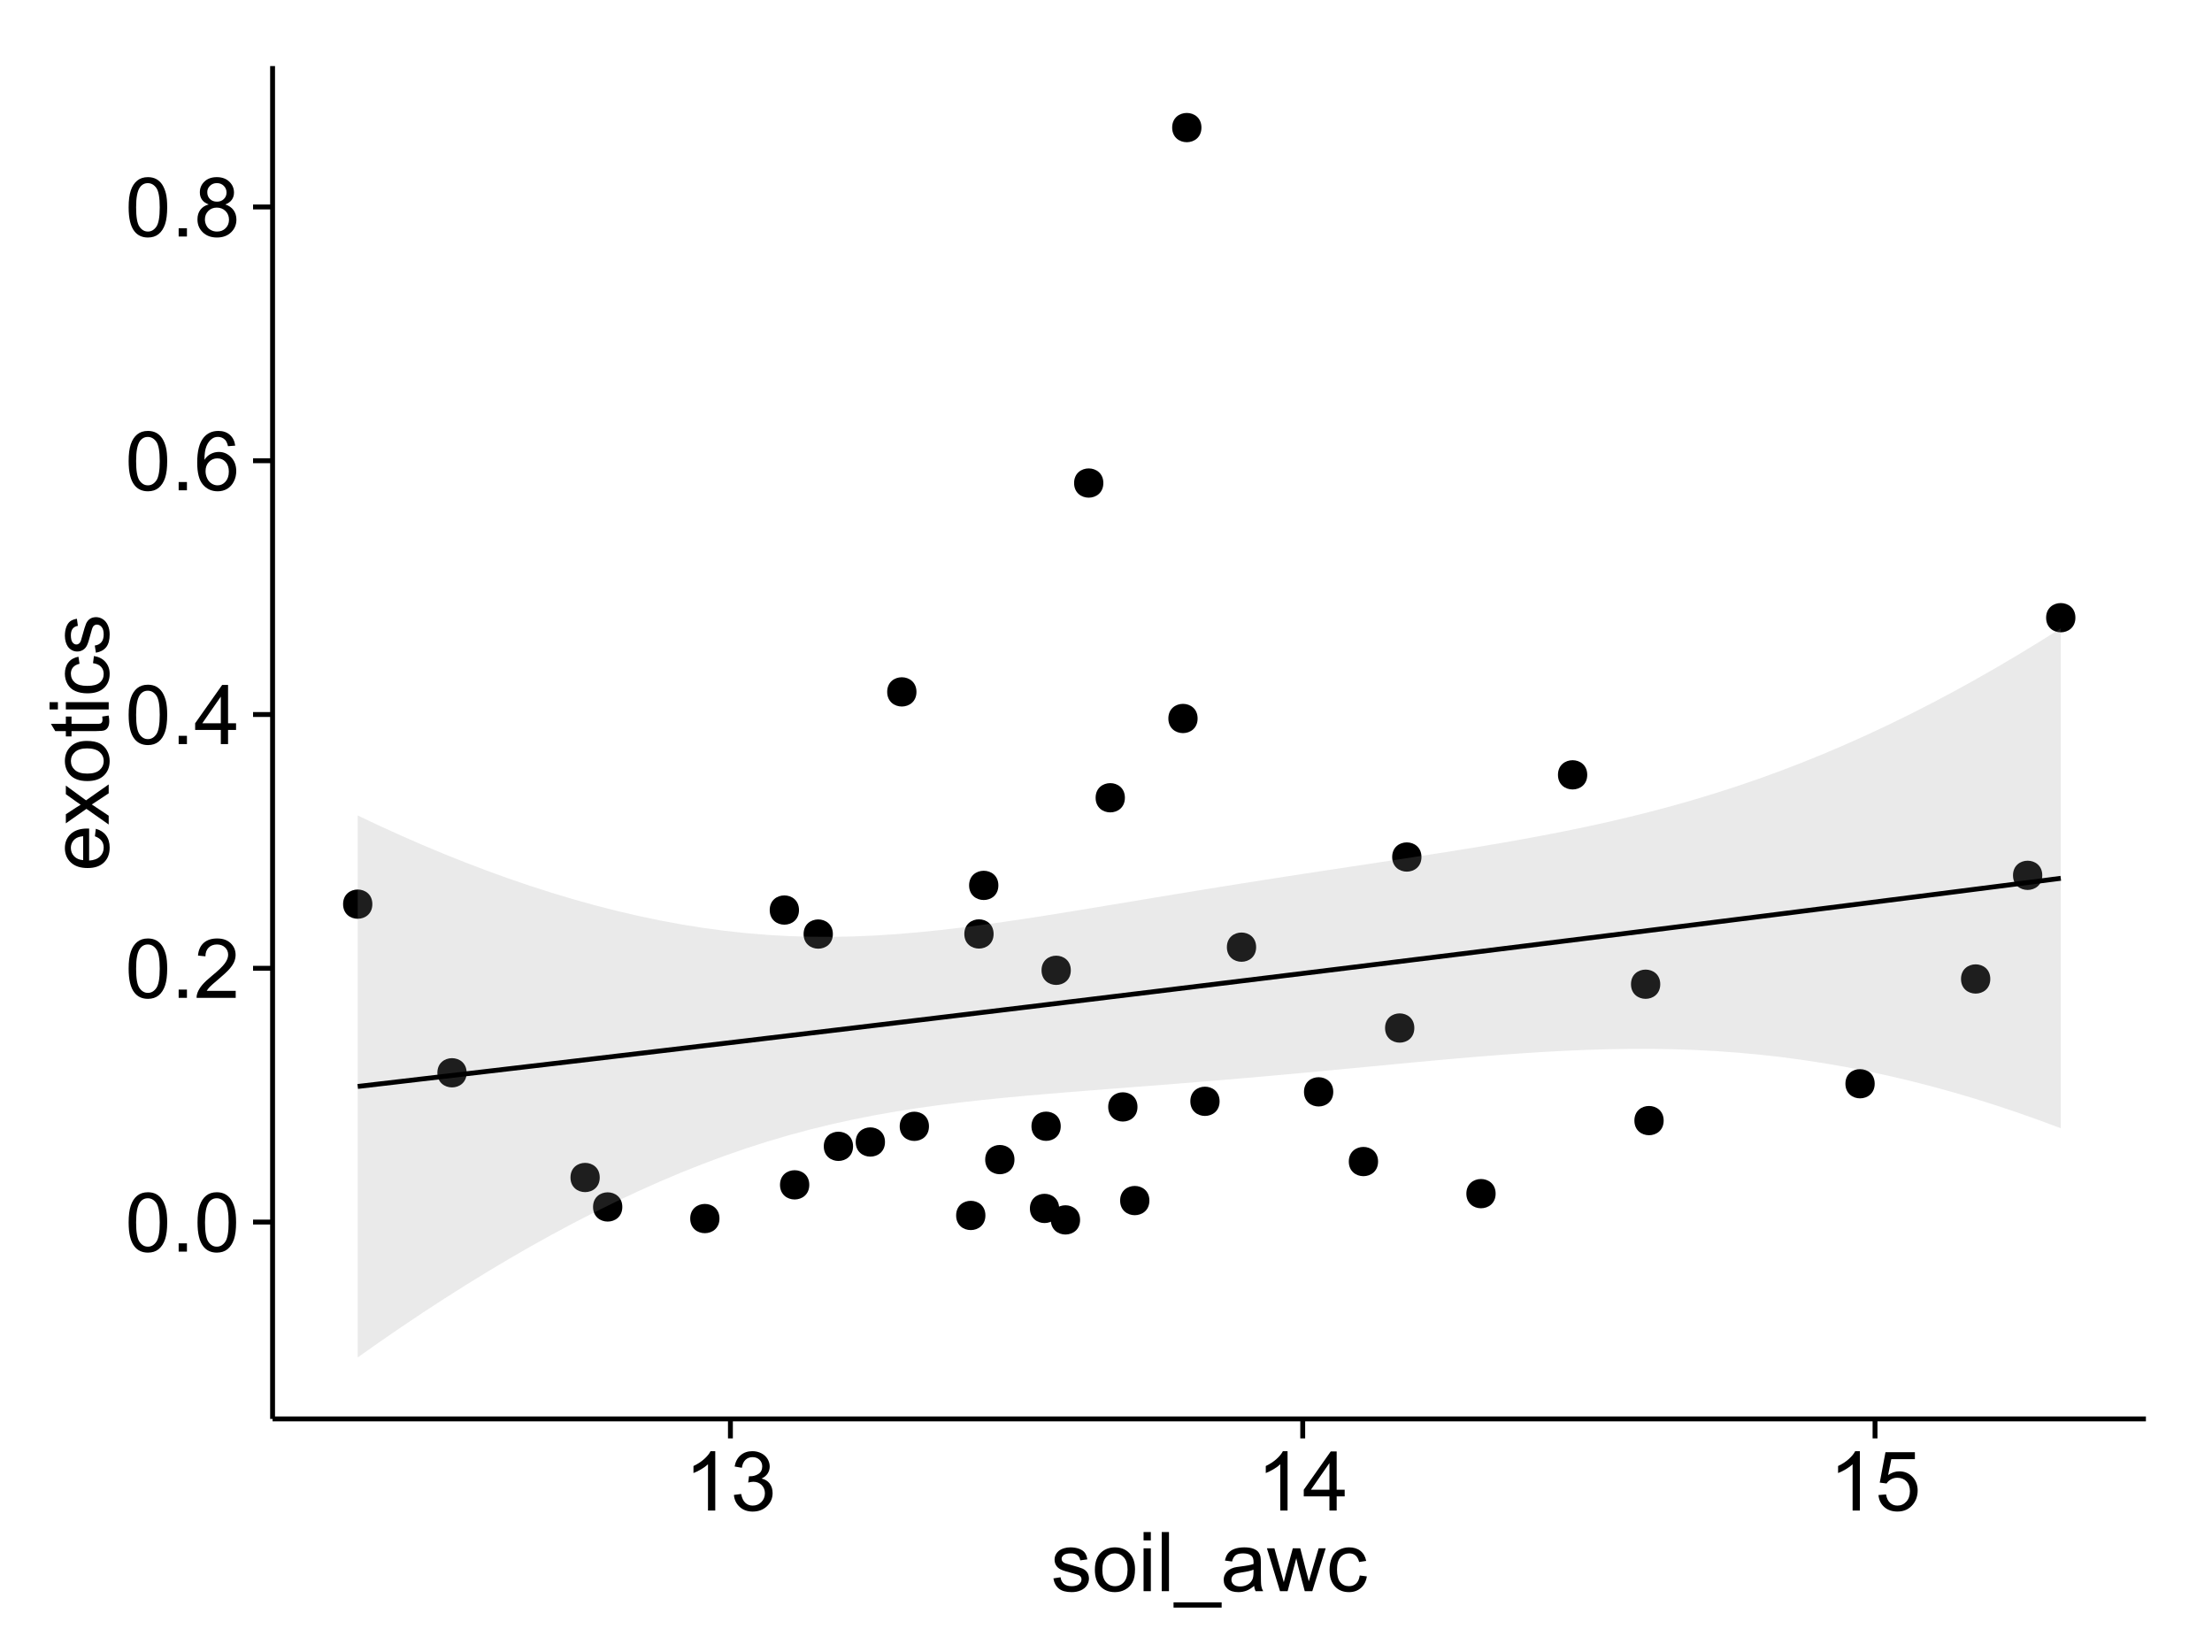 <?xml version="1.0" encoding="UTF-8"?>
<svg xmlns="http://www.w3.org/2000/svg" xmlns:xlink="http://www.w3.org/1999/xlink" width="482pt" height="360pt" viewBox="0 0 482 360" version="1.1">
<defs>
<g>
<symbol overflow="visible" id="glyph0-0">
<path style="stroke:none;" d="M 0.746 -6.355 C 0.742 -7.875 0.898 -9.102 1.215 -10.031 C 1.527 -10.961 1.996 -11.676 2.613 -12.18 C 3.23 -12.684 4.008 -12.938 4.949 -12.938 C 5.637 -12.938 6.242 -12.797 6.766 -12.52 C 7.285 -12.238 7.715 -11.836 8.059 -11.316 C 8.395 -10.789 8.664 -10.152 8.859 -9.398 C 9.051 -8.645 9.145 -7.629 9.148 -6.355 C 9.145 -4.84 8.992 -3.617 8.684 -2.691 C 8.371 -1.762 7.906 -1.047 7.289 -0.539 C 6.672 -0.035 5.891 0.215 4.949 0.219 C 3.703 0.215 2.727 -0.227 2.023 -1.117 C 1.168 -2.188 0.742 -3.934 0.746 -6.355 Z M 2.375 -6.355 C 2.371 -4.234 2.621 -2.824 3.117 -2.129 C 3.609 -1.426 4.219 -1.078 4.949 -1.082 C 5.672 -1.078 6.281 -1.43 6.781 -2.137 C 7.273 -2.836 7.523 -4.242 7.523 -6.355 C 7.523 -8.473 7.273 -9.883 6.781 -10.582 C 6.281 -11.277 5.664 -11.625 4.93 -11.629 C 4.199 -11.625 3.621 -11.316 3.191 -10.703 C 2.645 -9.918 2.371 -8.469 2.375 -6.355 Z M 2.375 -6.355 "/>
</symbol>
<symbol overflow="visible" id="glyph0-1">
<path style="stroke:none;" d="M 1.633 0 L 1.633 -1.801 L 3.438 -1.801 L 3.438 0 Z M 1.633 0 "/>
</symbol>
<symbol overflow="visible" id="glyph0-2">
<path style="stroke:none;" d="M 9.062 -1.52 L 9.062 0 L 0.547 0 C 0.531 -0.379 0.594 -0.742 0.73 -1.098 C 0.945 -1.676 1.293 -2.25 1.77 -2.812 C 2.246 -3.375 2.934 -4.023 3.84 -4.766 C 5.238 -5.906 6.188 -6.816 6.68 -7.492 C 7.172 -8.16 7.418 -8.793 7.418 -9.395 C 7.418 -10.02 7.191 -10.551 6.746 -10.98 C 6.293 -11.41 5.711 -11.625 4.992 -11.629 C 4.23 -11.625 3.621 -11.395 3.164 -10.941 C 2.703 -10.48 2.469 -9.848 2.469 -9.043 L 0.844 -9.211 C 0.953 -10.422 1.371 -11.344 2.102 -11.984 C 2.824 -12.617 3.801 -12.938 5.027 -12.938 C 6.262 -12.938 7.238 -12.594 7.961 -11.91 C 8.68 -11.223 9.039 -10.371 9.043 -9.359 C 9.039 -8.84 8.934 -8.336 8.727 -7.84 C 8.512 -7.34 8.164 -6.812 7.676 -6.266 C 7.188 -5.711 6.375 -4.957 5.238 -4 C 4.285 -3.199 3.676 -2.66 3.41 -2.379 C 3.141 -2.094 2.918 -1.805 2.742 -1.52 Z M 9.062 -1.52 "/>
</symbol>
<symbol overflow="visible" id="glyph0-3">
<path style="stroke:none;" d="M 5.82 0 L 5.82 -3.086 L 0.227 -3.086 L 0.227 -4.535 L 6.109 -12.883 L 7.398 -12.883 L 7.398 -4.535 L 9.141 -4.535 L 9.141 -3.086 L 7.398 -3.086 L 7.398 0 Z M 5.82 -4.535 L 5.82 -10.344 L 1.785 -4.535 Z M 5.82 -4.535 "/>
</symbol>
<symbol overflow="visible" id="glyph0-4">
<path style="stroke:none;" d="M 8.957 -9.73 L 7.383 -9.605 C 7.242 -10.223 7.043 -10.676 6.785 -10.961 C 6.355 -11.41 5.828 -11.637 5.203 -11.637 C 4.695 -11.637 4.25 -11.496 3.875 -11.215 C 3.375 -10.852 2.984 -10.32 2.695 -9.625 C 2.406 -8.926 2.258 -7.934 2.25 -6.645 C 2.629 -7.223 3.094 -7.652 3.645 -7.938 C 4.195 -8.215 4.773 -8.355 5.379 -8.359 C 6.434 -8.355 7.328 -7.969 8.07 -7.195 C 8.809 -6.418 9.18 -5.414 9.184 -4.184 C 9.18 -3.371 9.008 -2.617 8.66 -1.926 C 8.312 -1.23 7.832 -0.699 7.227 -0.332 C 6.613 0.035 5.922 0.215 5.148 0.219 C 3.828 0.215 2.754 -0.266 1.922 -1.234 C 1.09 -2.199 0.672 -3.797 0.676 -6.031 C 0.672 -8.516 1.133 -10.328 2.055 -11.461 C 2.855 -12.445 3.938 -12.938 5.301 -12.938 C 6.312 -12.938 7.141 -12.652 7.789 -12.086 C 8.434 -11.516 8.824 -10.73 8.957 -9.73 Z M 2.496 -4.176 C 2.496 -3.629 2.609 -3.105 2.844 -2.609 C 3.07 -2.109 3.395 -1.73 3.812 -1.473 C 4.227 -1.207 4.664 -1.078 5.125 -1.082 C 5.789 -1.078 6.363 -1.348 6.844 -1.891 C 7.324 -2.426 7.562 -3.156 7.566 -4.086 C 7.562 -4.973 7.328 -5.676 6.855 -6.191 C 6.379 -6.703 5.781 -6.961 5.062 -6.961 C 4.348 -6.961 3.738 -6.703 3.242 -6.191 C 2.742 -5.676 2.496 -5.004 2.496 -4.176 Z M 2.496 -4.176 "/>
</symbol>
<symbol overflow="visible" id="glyph0-5">
<path style="stroke:none;" d="M 3.18 -6.988 C 2.52 -7.227 2.035 -7.57 1.723 -8.016 C 1.406 -8.461 1.246 -8.992 1.25 -9.617 C 1.246 -10.551 1.582 -11.34 2.258 -11.98 C 2.93 -12.617 3.828 -12.938 4.949 -12.938 C 6.07 -12.938 6.977 -12.609 7.664 -11.957 C 8.348 -11.301 8.688 -10.504 8.691 -9.57 C 8.688 -8.969 8.531 -8.449 8.219 -8.012 C 7.902 -7.566 7.426 -7.227 6.793 -6.988 C 7.582 -6.727 8.184 -6.309 8.598 -5.738 C 9.008 -5.16 9.215 -4.477 9.219 -3.684 C 9.215 -2.578 8.828 -1.652 8.051 -0.906 C 7.27 -0.156 6.242 0.215 4.977 0.219 C 3.699 0.215 2.676 -0.156 1.898 -0.91 C 1.117 -1.66 0.727 -2.602 0.73 -3.727 C 0.727 -4.562 0.938 -5.262 1.367 -5.832 C 1.789 -6.395 2.395 -6.781 3.18 -6.988 Z M 2.867 -9.668 C 2.863 -9.059 3.059 -8.559 3.453 -8.172 C 3.844 -7.785 4.355 -7.594 4.984 -7.594 C 5.59 -7.594 6.09 -7.785 6.48 -8.168 C 6.871 -8.551 7.066 -9.02 7.066 -9.578 C 7.066 -10.156 6.863 -10.645 6.465 -11.043 C 6.059 -11.438 5.559 -11.637 4.965 -11.637 C 4.359 -11.637 3.859 -11.441 3.465 -11.055 C 3.062 -10.668 2.863 -10.207 2.867 -9.668 Z M 2.355 -3.719 C 2.355 -3.262 2.461 -2.824 2.676 -2.406 C 2.887 -1.98 3.203 -1.652 3.629 -1.426 C 4.047 -1.191 4.504 -1.078 4.992 -1.082 C 5.746 -1.078 6.367 -1.32 6.863 -1.809 C 7.352 -2.293 7.598 -2.91 7.602 -3.664 C 7.598 -4.422 7.344 -5.055 6.84 -5.555 C 6.332 -6.051 5.699 -6.297 4.938 -6.301 C 4.191 -6.297 3.574 -6.051 3.09 -5.562 C 2.598 -5.066 2.355 -4.453 2.355 -3.719 Z M 2.355 -3.719 "/>
</symbol>
<symbol overflow="visible" id="glyph0-6">
<path style="stroke:none;" d="M 6.707 0 L 5.125 0 L 5.125 -10.082 C 4.742 -9.715 4.242 -9.352 3.625 -8.988 C 3.004 -8.625 2.449 -8.352 1.961 -8.172 L 1.961 -9.703 C 2.844 -10.117 3.617 -10.621 4.281 -11.215 C 4.941 -11.805 5.41 -12.379 5.688 -12.938 L 6.707 -12.938 Z M 6.707 0 "/>
</symbol>
<symbol overflow="visible" id="glyph0-7">
<path style="stroke:none;" d="M 0.758 -3.402 L 2.336 -3.613 C 2.516 -2.711 2.824 -2.062 3.266 -1.672 C 3.699 -1.273 4.23 -1.078 4.859 -1.082 C 5.602 -1.078 6.23 -1.336 6.746 -1.855 C 7.254 -2.367 7.512 -3.004 7.516 -3.77 C 7.512 -4.492 7.273 -5.094 6.801 -5.566 C 6.324 -6.035 5.723 -6.27 4.992 -6.273 C 4.691 -6.27 4.316 -6.211 3.875 -6.102 L 4.051 -7.488 C 4.152 -7.473 4.238 -7.465 4.305 -7.469 C 4.977 -7.465 5.582 -7.641 6.125 -7.996 C 6.66 -8.344 6.93 -8.887 6.934 -9.625 C 6.93 -10.199 6.734 -10.68 6.344 -11.062 C 5.949 -11.445 5.441 -11.637 4.824 -11.637 C 4.207 -11.637 3.695 -11.441 3.285 -11.055 C 2.875 -10.668 2.613 -10.09 2.496 -9.316 L 0.914 -9.598 C 1.105 -10.656 1.543 -11.477 2.23 -12.062 C 2.914 -12.645 3.766 -12.938 4.789 -12.938 C 5.488 -12.938 6.137 -12.785 6.73 -12.484 C 7.32 -12.18 7.773 -11.77 8.09 -11.25 C 8.402 -10.727 8.559 -10.172 8.562 -9.59 C 8.559 -9.031 8.41 -8.523 8.113 -8.066 C 7.812 -7.609 7.371 -7.246 6.785 -6.977 C 7.547 -6.801 8.137 -6.438 8.562 -5.883 C 8.98 -5.328 9.191 -4.633 9.195 -3.805 C 9.191 -2.676 8.781 -1.723 7.965 -0.945 C 7.141 -0.164 6.105 0.223 4.852 0.227 C 3.719 0.223 2.777 -0.109 2.035 -0.781 C 1.285 -1.453 0.859 -2.328 0.758 -3.402 Z M 0.758 -3.402 "/>
</symbol>
<symbol overflow="visible" id="glyph0-8">
<path style="stroke:none;" d="M 0.746 -3.375 L 2.406 -3.516 C 2.527 -2.707 2.812 -2.098 3.266 -1.691 C 3.711 -1.281 4.254 -1.078 4.887 -1.082 C 5.648 -1.078 6.293 -1.363 6.82 -1.941 C 7.344 -2.512 7.605 -3.273 7.609 -4.227 C 7.605 -5.125 7.352 -5.84 6.848 -6.363 C 6.34 -6.883 5.676 -7.141 4.859 -7.145 C 4.344 -7.141 3.887 -7.027 3.48 -6.797 C 3.07 -6.566 2.746 -6.266 2.516 -5.898 L 1.027 -6.09 L 2.277 -12.711 L 8.684 -12.711 L 8.684 -11.195 L 3.543 -11.195 L 2.848 -7.734 C 3.621 -8.273 4.43 -8.543 5.281 -8.543 C 6.402 -8.543 7.352 -8.152 8.129 -7.371 C 8.898 -6.59 9.285 -5.586 9.289 -4.367 C 9.285 -3.195 8.945 -2.188 8.27 -1.344 C 7.441 -0.301 6.316 0.215 4.887 0.219 C 3.715 0.215 2.758 -0.109 2.016 -0.766 C 1.273 -1.418 0.848 -2.289 0.746 -3.375 Z M 0.746 -3.375 "/>
</symbol>
<symbol overflow="visible" id="glyph0-9">
<path style="stroke:none;" d="M 0.555 -2.785 L 2.117 -3.031 C 2.203 -2.402 2.449 -1.922 2.852 -1.59 C 3.25 -1.254 3.812 -1.09 4.535 -1.09 C 5.262 -1.09 5.801 -1.234 6.152 -1.531 C 6.504 -1.824 6.68 -2.172 6.68 -2.574 C 6.68 -2.926 6.523 -3.207 6.215 -3.418 C 5.996 -3.555 5.457 -3.734 4.598 -3.953 C 3.434 -4.246 2.629 -4.5 2.184 -4.715 C 1.734 -4.926 1.395 -5.223 1.164 -5.602 C 0.93 -5.98 0.812 -6.398 0.816 -6.855 C 0.812 -7.27 0.91 -7.652 1.102 -8.012 C 1.293 -8.363 1.551 -8.66 1.883 -8.895 C 2.125 -9.074 2.461 -9.227 2.887 -9.355 C 3.309 -9.48 3.766 -9.543 4.254 -9.547 C 4.984 -9.543 5.625 -9.438 6.184 -9.23 C 6.734 -9.016 7.145 -8.73 7.41 -8.371 C 7.672 -8.008 7.852 -7.527 7.953 -6.926 L 6.406 -6.715 C 6.332 -7.195 6.129 -7.57 5.793 -7.84 C 5.453 -8.105 4.977 -8.238 4.367 -8.242 C 3.637 -8.238 3.121 -8.117 2.812 -7.883 C 2.5 -7.641 2.344 -7.359 2.348 -7.039 C 2.344 -6.832 2.406 -6.648 2.539 -6.484 C 2.664 -6.312 2.867 -6.172 3.148 -6.062 C 3.301 -6.004 3.766 -5.871 4.543 -5.66 C 5.66 -5.359 6.441 -5.113 6.887 -4.926 C 7.324 -4.734 7.672 -4.457 7.926 -4.094 C 8.176 -3.73 8.301 -3.281 8.305 -2.742 C 8.301 -2.215 8.148 -1.719 7.844 -1.254 C 7.535 -0.785 7.09 -0.422 6.512 -0.172 C 5.926 0.086 5.27 0.211 4.543 0.211 C 3.328 0.211 2.406 -0.039 1.77 -0.543 C 1.133 -1.047 0.727 -1.793 0.555 -2.785 Z M 0.555 -2.785 "/>
</symbol>
<symbol overflow="visible" id="glyph0-10">
<path style="stroke:none;" d="M 0.598 -4.668 C 0.598 -6.391 1.078 -7.672 2.039 -8.508 C 2.84 -9.199 3.816 -9.543 4.977 -9.547 C 6.254 -9.543 7.305 -9.125 8.121 -8.285 C 8.934 -7.441 9.34 -6.277 9.344 -4.797 C 9.34 -3.594 9.16 -2.648 8.801 -1.961 C 8.441 -1.27 7.914 -0.734 7.227 -0.359 C 6.535 0.023 5.785 0.211 4.977 0.211 C 3.664 0.211 2.609 -0.207 1.805 -1.047 C 1 -1.883 0.598 -3.09 0.598 -4.668 Z M 2.223 -4.668 C 2.219 -3.469 2.48 -2.574 3.004 -1.98 C 3.523 -1.387 4.18 -1.09 4.977 -1.09 C 5.758 -1.09 6.41 -1.387 6.934 -1.984 C 7.453 -2.582 7.715 -3.492 7.719 -4.719 C 7.715 -5.871 7.453 -6.746 6.93 -7.344 C 6.402 -7.934 5.75 -8.23 4.977 -8.234 C 4.18 -8.23 3.523 -7.938 3.004 -7.348 C 2.48 -6.754 2.219 -5.859 2.223 -4.668 Z M 2.223 -4.668 "/>
</symbol>
<symbol overflow="visible" id="glyph0-11">
<path style="stroke:none;" d="M 1.195 -11.066 L 1.195 -12.883 L 2.777 -12.883 L 2.777 -11.066 Z M 1.195 0 L 1.195 -9.336 L 2.777 -9.336 L 2.777 0 Z M 1.195 0 "/>
</symbol>
<symbol overflow="visible" id="glyph0-12">
<path style="stroke:none;" d="M 1.152 0 L 1.152 -12.883 L 2.734 -12.883 L 2.734 0 Z M 1.152 0 "/>
</symbol>
<symbol overflow="visible" id="glyph0-13">
<path style="stroke:none;" d="M -0.273 3.578 L -0.273 2.434 L 10.211 2.434 L 10.211 3.578 Z M -0.273 3.578 "/>
</symbol>
<symbol overflow="visible" id="glyph0-14">
<path style="stroke:none;" d="M 7.277 -1.152 C 6.691 -0.652 6.125 -0.301 5.586 -0.098 C 5.039 0.109 4.457 0.211 3.84 0.211 C 2.812 0.211 2.027 -0.039 1.477 -0.539 C 0.922 -1.039 0.645 -1.68 0.648 -2.461 C 0.645 -2.918 0.75 -3.336 0.961 -3.715 C 1.168 -4.09 1.438 -4.391 1.777 -4.621 C 2.113 -4.848 2.496 -5.02 2.918 -5.141 C 3.227 -5.219 3.695 -5.301 4.324 -5.379 C 5.602 -5.531 6.539 -5.711 7.145 -5.922 C 7.148 -6.137 7.152 -6.273 7.156 -6.336 C 7.152 -6.977 7.004 -7.434 6.707 -7.699 C 6.301 -8.055 5.699 -8.23 4.906 -8.234 C 4.156 -8.23 3.609 -8.102 3.258 -7.844 C 2.902 -7.582 2.637 -7.121 2.469 -6.461 L 0.922 -6.672 C 1.059 -7.332 1.293 -7.867 1.617 -8.273 C 1.938 -8.68 2.402 -8.992 3.016 -9.215 C 3.621 -9.434 4.328 -9.543 5.133 -9.547 C 5.93 -9.543 6.574 -9.449 7.074 -9.266 C 7.566 -9.074 7.934 -8.84 8.172 -8.555 C 8.402 -8.27 8.566 -7.91 8.664 -7.48 C 8.715 -7.207 8.742 -6.719 8.746 -6.02 L 8.746 -3.91 C 8.742 -2.434 8.773 -1.504 8.844 -1.117 C 8.906 -0.727 9.043 -0.355 9.246 0 L 7.594 0 C 7.43 -0.328 7.324 -0.711 7.277 -1.152 Z M 7.145 -4.684 C 6.566 -4.445 5.707 -4.246 4.562 -4.086 C 3.91 -3.988 3.449 -3.883 3.18 -3.77 C 2.91 -3.648 2.703 -3.477 2.555 -3.254 C 2.406 -3.027 2.332 -2.777 2.336 -2.504 C 2.332 -2.078 2.492 -1.727 2.816 -1.449 C 3.133 -1.164 3.602 -1.023 4.219 -1.027 C 4.828 -1.023 5.367 -1.156 5.844 -1.426 C 6.312 -1.691 6.664 -2.059 6.891 -2.523 C 7.059 -2.879 7.141 -3.406 7.145 -4.105 Z M 7.145 -4.684 "/>
</symbol>
<symbol overflow="visible" id="glyph0-15">
<path style="stroke:none;" d="M 2.91 0 L 0.055 -9.336 L 1.688 -9.336 L 3.172 -3.945 L 3.727 -1.941 C 3.75 -2.039 3.91 -2.684 4.211 -3.867 L 5.695 -9.336 L 7.32 -9.336 L 8.719 -3.922 L 9.184 -2.137 L 9.719 -3.938 L 11.32 -9.336 L 12.859 -9.336 L 9.941 0 L 8.297 0 L 6.812 -5.59 L 6.453 -7.18 L 4.562 0 Z M 2.91 0 "/>
</symbol>
<symbol overflow="visible" id="glyph0-16">
<path style="stroke:none;" d="M 7.277 -3.418 L 8.832 -3.219 C 8.66 -2.141 8.227 -1.301 7.527 -0.699 C 6.824 -0.09 5.965 0.211 4.949 0.211 C 3.668 0.211 2.641 -0.203 1.867 -1.039 C 1.09 -1.871 0.703 -3.07 0.703 -4.633 C 0.703 -5.637 0.867 -6.52 1.203 -7.277 C 1.531 -8.031 2.039 -8.598 2.727 -8.977 C 3.406 -9.355 4.152 -9.543 4.957 -9.547 C 5.969 -9.543 6.797 -9.289 7.441 -8.777 C 8.086 -8.262 8.5 -7.531 8.684 -6.594 L 7.145 -6.355 C 6.996 -6.98 6.738 -7.453 6.367 -7.77 C 5.992 -8.082 5.543 -8.238 5.02 -8.242 C 4.219 -8.238 3.57 -7.953 3.074 -7.387 C 2.574 -6.812 2.324 -5.91 2.328 -4.676 C 2.324 -3.422 2.566 -2.508 3.047 -1.941 C 3.527 -1.371 4.152 -1.09 4.93 -1.09 C 5.547 -1.09 6.066 -1.277 6.484 -1.66 C 6.898 -2.039 7.164 -2.625 7.277 -3.418 Z M 7.277 -3.418 "/>
</symbol>
<symbol overflow="visible" id="glyph1-0">
<path style="stroke:none;" d="M -3.004 -7.578 L -2.805 -9.211 C -1.848 -8.953 -1.105 -8.473 -0.578 -7.777 C -0.051 -7.078 0.211 -6.188 0.211 -5.105 C 0.211 -3.738 -0.207 -2.656 -1.051 -1.859 C -1.887 -1.055 -3.066 -0.656 -4.586 -0.66 C -6.156 -0.656 -7.375 -1.059 -8.246 -1.871 C -9.109 -2.676 -9.543 -3.727 -9.547 -5.02 C -9.543 -6.266 -9.117 -7.285 -8.27 -8.078 C -7.418 -8.867 -6.223 -9.262 -4.684 -9.266 C -4.586 -9.262 -4.445 -9.258 -4.262 -9.254 L -4.262 -2.293 C -3.234 -2.348 -2.449 -2.641 -1.906 -3.164 C -1.359 -3.684 -1.09 -4.332 -1.09 -5.117 C -1.09 -5.691 -1.242 -6.188 -1.547 -6.598 C -1.852 -7.008 -2.336 -7.332 -3.004 -7.578 Z M -5.562 -2.383 L -5.562 -7.594 C -6.344 -7.523 -6.934 -7.324 -7.328 -6.996 C -7.934 -6.492 -8.238 -5.836 -8.242 -5.035 C -8.238 -4.305 -7.996 -3.695 -7.512 -3.203 C -7.027 -2.707 -6.375 -2.434 -5.562 -2.383 Z M -5.562 -2.383 "/>
</symbol>
<symbol overflow="visible" id="glyph1-1">
<path style="stroke:none;" d="M 0 -0.133 L -4.852 -3.543 L -9.336 -0.387 L -9.336 -2.363 L -7.145 -3.797 C -6.727 -4.066 -6.379 -4.281 -6.102 -4.445 C -6.484 -4.703 -6.828 -4.941 -7.129 -5.16 L -9.336 -6.734 L -9.336 -8.621 L -4.938 -5.398 L 0 -8.867 L 0 -6.926 L -2.898 -5.008 L -3.684 -4.5 L 0 -2.047 Z M 0 -0.133 "/>
</symbol>
<symbol overflow="visible" id="glyph1-2">
<path style="stroke:none;" d="M -4.668 -0.598 C -6.391 -0.598 -7.672 -1.078 -8.508 -2.039 C -9.199 -2.84 -9.543 -3.816 -9.547 -4.977 C -9.543 -6.254 -9.125 -7.305 -8.285 -8.121 C -7.441 -8.934 -6.277 -9.34 -4.797 -9.344 C -3.594 -9.34 -2.648 -9.16 -1.961 -8.801 C -1.27 -8.441 -0.734 -7.914 -0.359 -7.227 C 0.023 -6.535 0.211 -5.785 0.211 -4.977 C 0.211 -3.664 -0.207 -2.609 -1.047 -1.805 C -1.883 -1 -3.09 -0.598 -4.668 -0.598 Z M -4.668 -2.223 C -3.469 -2.219 -2.574 -2.48 -1.98 -3.004 C -1.387 -3.523 -1.09 -4.18 -1.09 -4.977 C -1.09 -5.758 -1.387 -6.41 -1.984 -6.934 C -2.582 -7.453 -3.492 -7.715 -4.719 -7.719 C -5.867 -7.715 -6.742 -7.453 -7.34 -6.93 C -7.934 -6.402 -8.23 -5.75 -8.234 -4.977 C -8.23 -4.18 -7.938 -3.523 -7.348 -3.004 C -6.754 -2.48 -5.859 -2.219 -4.668 -2.223 Z M -4.668 -2.223 "/>
</symbol>
<symbol overflow="visible" id="glyph1-3">
<path style="stroke:none;" d="M -1.414 -4.641 L -0.016 -4.867 C 0.078 -4.422 0.121 -4.023 0.125 -3.672 C 0.121 -3.098 0.035 -2.652 -0.148 -2.336 C -0.328 -2.02 -0.566 -1.797 -0.863 -1.668 C -1.156 -1.539 -1.781 -1.477 -2.734 -1.477 L -8.102 -1.477 L -8.102 -0.316 L -9.336 -0.316 L -9.336 -1.477 L -11.645 -1.477 L -12.594 -3.051 L -9.336 -3.051 L -9.336 -4.641 L -8.102 -4.641 L -8.102 -3.051 L -2.645 -3.051 C -2.191 -3.047 -1.902 -3.074 -1.773 -3.133 C -1.645 -3.188 -1.543 -3.277 -1.465 -3.406 C -1.387 -3.527 -1.348 -3.707 -1.352 -3.945 C -1.348 -4.117 -1.367 -4.352 -1.414 -4.641 Z M -1.414 -4.641 "/>
</symbol>
<symbol overflow="visible" id="glyph1-4">
<path style="stroke:none;" d="M -11.066 -1.195 L -12.883 -1.195 L -12.883 -2.777 L -11.066 -2.777 Z M 0 -1.195 L -9.336 -1.195 L -9.336 -2.777 L 0 -2.777 Z M 0 -1.195 "/>
</symbol>
<symbol overflow="visible" id="glyph1-5">
<path style="stroke:none;" d="M -3.418 -7.277 L -3.215 -8.832 C -2.141 -8.66 -1.301 -8.227 -0.699 -7.527 C -0.09 -6.824 0.211 -5.965 0.211 -4.949 C 0.211 -3.668 -0.203 -2.641 -1.039 -1.867 C -1.871 -1.09 -3.07 -0.703 -4.633 -0.703 C -5.637 -0.703 -6.52 -0.867 -7.277 -1.203 C -8.031 -1.535 -8.598 -2.047 -8.977 -2.73 C -9.355 -3.41 -9.543 -4.152 -9.547 -4.957 C -9.543 -5.969 -9.289 -6.797 -8.777 -7.441 C -8.262 -8.086 -7.531 -8.5 -6.59 -8.684 L -6.355 -7.145 C -6.98 -6.996 -7.453 -6.738 -7.77 -6.367 C -8.082 -5.992 -8.238 -5.543 -8.242 -5.02 C -8.238 -4.219 -7.953 -3.57 -7.387 -3.074 C -6.812 -2.574 -5.91 -2.324 -4.676 -2.328 C -3.422 -2.324 -2.508 -2.566 -1.941 -3.047 C -1.371 -3.527 -1.09 -4.152 -1.09 -4.93 C -1.09 -5.547 -1.277 -6.066 -1.66 -6.484 C -2.035 -6.898 -2.621 -7.164 -3.418 -7.277 Z M -3.418 -7.277 "/>
</symbol>
<symbol overflow="visible" id="glyph1-6">
<path style="stroke:none;" d="M -2.785 -0.555 L -3.031 -2.117 C -2.402 -2.203 -1.922 -2.449 -1.59 -2.852 C -1.254 -3.25 -1.09 -3.812 -1.09 -4.535 C -1.09 -5.262 -1.234 -5.801 -1.531 -6.152 C -1.824 -6.504 -2.172 -6.68 -2.574 -6.68 C -2.926 -6.68 -3.207 -6.523 -3.418 -6.215 C -3.555 -5.996 -3.734 -5.457 -3.953 -4.598 C -4.246 -3.434 -4.5 -2.629 -4.715 -2.184 C -4.926 -1.734 -5.223 -1.395 -5.602 -1.164 C -5.98 -0.93 -6.398 -0.812 -6.855 -0.816 C -7.27 -0.812 -7.652 -0.91 -8.012 -1.102 C -8.363 -1.293 -8.66 -1.551 -8.895 -1.883 C -9.074 -2.125 -9.227 -2.461 -9.355 -2.887 C -9.48 -3.309 -9.543 -3.766 -9.547 -4.254 C -9.543 -4.984 -9.438 -5.625 -9.23 -6.184 C -9.016 -6.734 -8.73 -7.145 -8.371 -7.41 C -8.008 -7.672 -7.527 -7.852 -6.926 -7.953 L -6.715 -6.406 C -7.195 -6.332 -7.57 -6.129 -7.84 -5.797 C -8.105 -5.457 -8.238 -4.98 -8.242 -4.367 C -8.238 -3.637 -8.117 -3.121 -7.883 -2.812 C -7.641 -2.5 -7.359 -2.344 -7.039 -2.348 C -6.832 -2.344 -6.648 -2.406 -6.484 -2.539 C -6.312 -2.664 -6.172 -2.867 -6.062 -3.148 C -6.004 -3.301 -5.871 -3.766 -5.66 -4.543 C -5.359 -5.66 -5.113 -6.441 -4.926 -6.887 C -4.734 -7.324 -4.457 -7.672 -4.094 -7.926 C -3.73 -8.176 -3.281 -8.301 -2.742 -8.305 C -2.211 -8.301 -1.711 -8.148 -1.25 -7.844 C -0.781 -7.535 -0.422 -7.09 -0.172 -6.512 C 0.086 -5.926 0.211 -5.27 0.211 -4.543 C 0.211 -3.328 -0.039 -2.406 -0.543 -1.77 C -1.047 -1.133 -1.793 -0.727 -2.785 -0.555 Z M -2.785 -0.555 "/>
</symbol>
</g>
<clipPath id="clip1">
  <path d="M 59.395 14.398 L 468.602 14.398 L 468.602 310.164 L 59.395 310.164 Z M 59.395 14.398 "/>
</clipPath>
</defs>
<g id="surface6126">
<rect x="0" y="0" width="482" height="360" style="fill:rgb(100%,100%,100%);fill-opacity:1;stroke:none;"/>
<rect x="0" y="0" width="482" height="360" style="fill:rgb(100%,100%,100%);fill-opacity:1;stroke:none;"/>
<path style="fill:none;stroke-width:1.063;stroke-linecap:round;stroke-linejoin:round;stroke:rgb(100%,100%,100%);stroke-opacity:1;stroke-miterlimit:10;" d="M 0 360 L 482 360 L 482 0 L 0 0 Z M 0 360 "/>
<g clip-path="url(#clip1)" clip-rule="nonzero">
<path style=" stroke:none;fill-rule:nonzero;fill:rgb(100%,100%,100%);fill-opacity:1;" d="M 59.395 309.168 L 467.602 309.168 L 467.602 14.402 L 59.395 14.402 Z M 59.395 309.168 "/>
<path style=" stroke:none;fill-rule:nonzero;fill:rgb(0%,0%,0%);fill-opacity:1;" d="M 184.82 249.777 C 184.82 252.613 180.566 252.613 180.566 249.777 C 180.566 246.941 184.82 246.941 184.82 249.777 "/>
<path style=" stroke:none;fill-rule:nonzero;fill:rgb(0%,0%,0%);fill-opacity:1;" d="M 180.418 203.523 C 180.418 206.359 176.168 206.359 176.168 203.523 C 176.168 200.688 180.418 200.688 180.418 203.523 "/>
<path style=" stroke:none;fill-rule:nonzero;fill:rgb(0%,0%,0%);fill-opacity:1;" d="M 230.074 245.402 C 230.074 248.238 225.82 248.238 225.82 245.402 C 225.82 242.566 230.074 242.566 230.074 245.402 "/>
<path style=" stroke:none;fill-rule:nonzero;fill:rgb(0%,0%,0%);fill-opacity:1;" d="M 232.27 211.422 C 232.27 214.258 228.016 214.258 228.016 211.422 C 228.016 208.59 232.27 208.59 232.27 211.422 "/>
<path style=" stroke:none;fill-rule:nonzero;fill:rgb(0%,0%,0%);fill-opacity:1;" d="M 244.055 173.828 C 244.055 176.664 239.801 176.664 239.801 173.828 C 239.801 170.992 244.055 170.992 244.055 173.828 "/>
<path style=" stroke:none;fill-rule:nonzero;fill:rgb(0%,0%,0%);fill-opacity:1;" d="M 216.484 192.918 C 216.484 195.754 212.23 195.754 212.23 192.918 C 212.23 190.086 216.484 190.086 216.484 192.918 "/>
<path style=" stroke:none;fill-rule:nonzero;fill:rgb(0%,0%,0%);fill-opacity:1;" d="M 264.688 239.965 C 264.688 242.801 260.438 242.801 260.438 239.965 C 260.438 237.133 264.688 237.133 264.688 239.965 "/>
<path style=" stroke:none;fill-rule:nonzero;fill:rgb(0%,0%,0%);fill-opacity:1;" d="M 129.621 256.566 C 129.621 259.402 125.371 259.402 125.371 256.566 C 125.371 253.734 129.621 253.734 129.621 256.566 "/>
<path style=" stroke:none;fill-rule:nonzero;fill:rgb(0%,0%,0%);fill-opacity:1;" d="M 246.797 241.188 C 246.797 244.023 242.543 244.023 242.543 241.188 C 242.543 238.355 246.797 238.355 246.797 241.188 "/>
<path style=" stroke:none;fill-rule:nonzero;fill:rgb(0%,0%,0%);fill-opacity:1;" d="M 201.363 245.418 C 201.363 248.25 197.109 248.25 197.109 245.418 C 197.109 242.582 201.363 242.582 201.363 245.418 "/>
<path style=" stroke:none;fill-rule:nonzero;fill:rgb(0%,0%,0%);fill-opacity:1;" d="M 134.543 262.984 C 134.543 265.82 130.289 265.82 130.289 262.984 C 130.289 260.152 134.543 260.152 134.543 262.984 "/>
<path style=" stroke:none;fill-rule:nonzero;fill:rgb(0%,0%,0%);fill-opacity:1;" d="M 249.395 261.594 C 249.395 264.43 245.141 264.43 245.141 261.594 C 245.141 258.758 249.395 258.758 249.395 261.594 "/>
<path style=" stroke:none;fill-rule:nonzero;fill:rgb(0%,0%,0%);fill-opacity:1;" d="M 272.652 206.379 C 272.652 209.211 268.402 209.211 268.402 206.379 C 268.402 203.543 272.652 203.543 272.652 206.379 "/>
<path style=" stroke:none;fill-rule:nonzero;fill:rgb(0%,0%,0%);fill-opacity:1;" d="M 219.992 252.668 C 219.992 255.504 215.742 255.504 215.742 252.668 C 215.742 249.836 219.992 249.836 219.992 252.668 "/>
<path style=" stroke:none;fill-rule:nonzero;fill:rgb(0%,0%,0%);fill-opacity:1;" d="M 229.73 263.309 C 229.73 266.141 225.48 266.141 225.48 263.309 C 225.48 260.473 229.73 260.473 229.73 263.309 "/>
<path style=" stroke:none;fill-rule:nonzero;fill:rgb(0%,0%,0%);fill-opacity:1;" d="M 173.039 198.293 C 173.039 201.125 168.785 201.125 168.785 198.293 C 168.785 195.457 173.039 195.457 173.039 198.293 "/>
<path style=" stroke:none;fill-rule:nonzero;fill:rgb(0%,0%,0%);fill-opacity:1;" d="M 451.172 134.59 C 451.172 137.426 446.918 137.426 446.918 134.59 C 446.918 131.754 451.172 131.754 451.172 134.59 "/>
<path style=" stroke:none;fill-rule:nonzero;fill:rgb(0%,0%,0%);fill-opacity:1;" d="M 213.66 264.836 C 213.66 267.672 209.41 267.672 209.41 264.836 C 209.41 262.004 213.66 262.004 213.66 264.836 "/>
<path style=" stroke:none;fill-rule:nonzero;fill:rgb(0%,0%,0%);fill-opacity:1;" d="M 259.898 156.551 C 259.898 159.387 255.648 159.387 255.648 156.551 C 255.648 153.719 259.898 153.719 259.898 156.551 "/>
<path style=" stroke:none;fill-rule:nonzero;fill:rgb(0%,0%,0%);fill-opacity:1;" d="M 100.621 233.754 C 100.621 236.59 96.367 236.59 96.367 233.754 C 96.367 230.918 100.621 230.918 100.621 233.754 "/>
<path style=" stroke:none;fill-rule:nonzero;fill:rgb(0%,0%,0%);fill-opacity:1;" d="M 289.457 237.906 C 289.457 240.738 285.203 240.738 285.203 237.906 C 285.203 235.07 289.457 235.07 289.457 237.906 "/>
<path style=" stroke:none;fill-rule:nonzero;fill:rgb(0%,0%,0%);fill-opacity:1;" d="M 299.223 253.094 C 299.223 255.93 294.969 255.93 294.969 253.094 C 294.969 250.258 299.223 250.258 299.223 253.094 "/>
<path style=" stroke:none;fill-rule:nonzero;fill:rgb(0%,0%,0%);fill-opacity:1;" d="M 432.625 213.309 C 432.625 216.145 428.371 216.145 428.371 213.309 C 428.371 210.477 432.625 210.477 432.625 213.309 "/>
<path style=" stroke:none;fill-rule:nonzero;fill:rgb(0%,0%,0%);fill-opacity:1;" d="M 443.949 190.73 C 443.949 193.562 439.699 193.562 439.699 190.73 C 439.699 187.895 443.949 187.895 443.949 190.73 "/>
<path style=" stroke:none;fill-rule:nonzero;fill:rgb(0%,0%,0%);fill-opacity:1;" d="M 80.074 197.004 C 80.074 199.84 75.824 199.84 75.824 197.004 C 75.824 194.172 80.074 194.172 80.074 197.004 "/>
<path style=" stroke:none;fill-rule:nonzero;fill:rgb(0%,0%,0%);fill-opacity:1;" d="M 175.281 258.168 C 175.281 261.004 171.031 261.004 171.031 258.168 C 171.031 255.336 175.281 255.336 175.281 258.168 "/>
<path style=" stroke:none;fill-rule:nonzero;fill:rgb(0%,0%,0%);fill-opacity:1;" d="M 239.359 105.25 C 239.359 108.086 235.109 108.086 235.109 105.25 C 235.109 102.414 239.359 102.414 239.359 105.25 "/>
<path style=" stroke:none;fill-rule:nonzero;fill:rgb(0%,0%,0%);fill-opacity:1;" d="M 260.734 27.797 C 260.734 30.633 256.48 30.633 256.48 27.797 C 256.48 24.965 260.734 24.965 260.734 27.797 "/>
<path style=" stroke:none;fill-rule:nonzero;fill:rgb(0%,0%,0%);fill-opacity:1;" d="M 324.84 260.086 C 324.84 262.922 320.586 262.922 320.586 260.086 C 320.586 257.25 324.84 257.25 324.84 260.086 "/>
<path style=" stroke:none;fill-rule:nonzero;fill:rgb(0%,0%,0%);fill-opacity:1;" d="M 361.449 244.168 C 361.449 247.004 357.199 247.004 357.199 244.168 C 357.199 241.336 361.449 241.336 361.449 244.168 "/>
<path style=" stroke:none;fill-rule:nonzero;fill:rgb(0%,0%,0%);fill-opacity:1;" d="M 215.441 203.5 C 215.441 206.336 211.191 206.336 211.191 203.5 C 211.191 200.668 215.441 200.668 215.441 203.5 "/>
<path style=" stroke:none;fill-rule:nonzero;fill:rgb(0%,0%,0%);fill-opacity:1;" d="M 191.773 248.836 C 191.773 251.672 187.523 251.672 187.523 248.836 C 187.523 246 191.773 246 191.773 248.836 "/>
<path style=" stroke:none;fill-rule:nonzero;fill:rgb(0%,0%,0%);fill-opacity:1;" d="M 307.121 223.996 C 307.121 226.832 302.871 226.832 302.871 223.996 C 302.871 221.164 307.121 221.164 307.121 223.996 "/>
<path style=" stroke:none;fill-rule:nonzero;fill:rgb(0%,0%,0%);fill-opacity:1;" d="M 344.801 168.832 C 344.801 171.664 340.547 171.664 340.547 168.832 C 340.547 165.996 344.801 165.996 344.801 168.832 "/>
<path style=" stroke:none;fill-rule:nonzero;fill:rgb(0%,0%,0%);fill-opacity:1;" d="M 155.715 265.516 C 155.715 268.352 151.465 268.352 151.465 265.516 C 151.465 262.68 155.715 262.68 155.715 265.516 "/>
<path style=" stroke:none;fill-rule:nonzero;fill:rgb(0%,0%,0%);fill-opacity:1;" d="M 234.289 265.805 C 234.289 268.641 230.039 268.641 230.039 265.805 C 230.039 262.973 234.289 262.973 234.289 265.805 "/>
<path style=" stroke:none;fill-rule:nonzero;fill:rgb(0%,0%,0%);fill-opacity:1;" d="M 407.438 236.133 C 407.438 238.969 403.184 238.969 403.184 236.133 C 403.184 233.297 407.438 233.297 407.438 236.133 "/>
<path style=" stroke:none;fill-rule:nonzero;fill:rgb(0%,0%,0%);fill-opacity:1;" d="M 360.711 214.453 C 360.711 217.289 356.457 217.289 356.457 214.453 C 356.457 211.621 360.711 211.621 360.711 214.453 "/>
<path style=" stroke:none;fill-rule:nonzero;fill:rgb(0%,0%,0%);fill-opacity:1;" d="M 308.676 186.738 C 308.676 189.574 304.426 189.574 304.426 186.738 C 304.426 183.902 308.676 183.902 308.676 186.738 "/>
<path style=" stroke:none;fill-rule:nonzero;fill:rgb(0%,0%,0%);fill-opacity:1;" d="M 198.633 150.758 C 198.633 153.59 194.383 153.59 194.383 150.758 C 194.383 147.922 198.633 147.922 198.633 150.758 "/>
<path style=" stroke:none;fill-rule:nonzero;fill:rgb(0%,0%,0%);fill-opacity:1;" d="M 185.883 249.777 C 185.883 254.027 179.504 254.027 179.504 249.777 C 179.504 245.523 185.883 245.523 185.883 249.777 "/>
<path style=" stroke:none;fill-rule:nonzero;fill:rgb(0%,0%,0%);fill-opacity:1;" d="M 181.484 203.523 C 181.484 207.777 175.105 207.777 175.105 203.523 C 175.105 199.273 181.484 199.273 181.484 203.523 "/>
<path style=" stroke:none;fill-rule:nonzero;fill:rgb(0%,0%,0%);fill-opacity:1;" d="M 231.137 245.402 C 231.137 249.652 224.758 249.652 224.758 245.402 C 224.758 241.148 231.137 241.148 231.137 245.402 "/>
<path style=" stroke:none;fill-rule:nonzero;fill:rgb(0%,0%,0%);fill-opacity:1;" d="M 233.332 211.422 C 233.332 215.676 226.953 215.676 226.953 211.422 C 226.953 207.172 233.332 207.172 233.332 211.422 "/>
<path style=" stroke:none;fill-rule:nonzero;fill:rgb(0%,0%,0%);fill-opacity:1;" d="M 245.117 173.828 C 245.117 178.078 238.738 178.078 238.738 173.828 C 238.738 169.574 245.117 169.574 245.117 173.828 "/>
<path style=" stroke:none;fill-rule:nonzero;fill:rgb(0%,0%,0%);fill-opacity:1;" d="M 217.547 192.918 C 217.547 197.172 211.168 197.172 211.168 192.918 C 211.168 188.668 217.547 188.668 217.547 192.918 "/>
<path style=" stroke:none;fill-rule:nonzero;fill:rgb(0%,0%,0%);fill-opacity:1;" d="M 265.754 239.965 C 265.754 244.219 259.375 244.219 259.375 239.965 C 259.375 235.715 265.754 235.715 265.754 239.965 "/>
<path style=" stroke:none;fill-rule:nonzero;fill:rgb(0%,0%,0%);fill-opacity:1;" d="M 130.684 256.566 C 130.684 260.82 124.309 260.82 124.309 256.566 C 124.309 252.316 130.684 252.316 130.684 256.566 "/>
<path style=" stroke:none;fill-rule:nonzero;fill:rgb(0%,0%,0%);fill-opacity:1;" d="M 247.859 241.188 C 247.859 245.441 241.48 245.441 241.48 241.188 C 241.48 236.938 247.859 236.938 247.859 241.188 "/>
<path style=" stroke:none;fill-rule:nonzero;fill:rgb(0%,0%,0%);fill-opacity:1;" d="M 202.426 245.418 C 202.426 249.668 196.047 249.668 196.047 245.418 C 196.047 241.164 202.426 241.164 202.426 245.418 "/>
<path style=" stroke:none;fill-rule:nonzero;fill:rgb(0%,0%,0%);fill-opacity:1;" d="M 135.605 262.984 C 135.605 267.238 129.227 267.238 129.227 262.984 C 129.227 258.734 135.605 258.734 135.605 262.984 "/>
<path style=" stroke:none;fill-rule:nonzero;fill:rgb(0%,0%,0%);fill-opacity:1;" d="M 250.457 261.594 C 250.457 265.848 244.078 265.848 244.078 261.594 C 244.078 257.344 250.457 257.344 250.457 261.594 "/>
<path style=" stroke:none;fill-rule:nonzero;fill:rgb(0%,0%,0%);fill-opacity:1;" d="M 273.715 206.379 C 273.715 210.629 267.34 210.629 267.34 206.379 C 267.34 202.125 273.715 202.125 273.715 206.379 "/>
<path style=" stroke:none;fill-rule:nonzero;fill:rgb(0%,0%,0%);fill-opacity:1;" d="M 221.055 252.668 C 221.055 256.922 214.676 256.922 214.676 252.668 C 214.676 248.418 221.055 248.418 221.055 252.668 "/>
<path style=" stroke:none;fill-rule:nonzero;fill:rgb(0%,0%,0%);fill-opacity:1;" d="M 230.793 263.309 C 230.793 267.559 224.418 267.559 224.418 263.309 C 224.418 259.055 230.793 259.055 230.793 263.309 "/>
<path style=" stroke:none;fill-rule:nonzero;fill:rgb(0%,0%,0%);fill-opacity:1;" d="M 174.102 198.293 C 174.102 202.543 167.723 202.543 167.723 198.293 C 167.723 194.039 174.102 194.039 174.102 198.293 "/>
<path style=" stroke:none;fill-rule:nonzero;fill:rgb(0%,0%,0%);fill-opacity:1;" d="M 452.234 134.59 C 452.234 138.844 445.855 138.844 445.855 134.59 C 445.855 130.34 452.234 130.34 452.234 134.59 "/>
<path style=" stroke:none;fill-rule:nonzero;fill:rgb(0%,0%,0%);fill-opacity:1;" d="M 214.723 264.836 C 214.723 269.09 208.344 269.09 208.344 264.836 C 208.344 260.586 214.723 260.586 214.723 264.836 "/>
<path style=" stroke:none;fill-rule:nonzero;fill:rgb(0%,0%,0%);fill-opacity:1;" d="M 260.961 156.551 C 260.961 160.805 254.586 160.805 254.586 156.551 C 254.586 152.301 260.961 152.301 260.961 156.551 "/>
<path style=" stroke:none;fill-rule:nonzero;fill:rgb(0%,0%,0%);fill-opacity:1;" d="M 101.684 233.754 C 101.684 238.004 95.305 238.004 95.305 233.754 C 95.305 229.5 101.684 229.5 101.684 233.754 "/>
<path style=" stroke:none;fill-rule:nonzero;fill:rgb(0%,0%,0%);fill-opacity:1;" d="M 290.52 237.906 C 290.52 242.156 284.141 242.156 284.141 237.906 C 284.141 233.652 290.52 233.652 290.52 237.906 "/>
<path style=" stroke:none;fill-rule:nonzero;fill:rgb(0%,0%,0%);fill-opacity:1;" d="M 300.285 253.094 C 300.285 257.344 293.906 257.344 293.906 253.094 C 293.906 248.84 300.285 248.84 300.285 253.094 "/>
<path style=" stroke:none;fill-rule:nonzero;fill:rgb(0%,0%,0%);fill-opacity:1;" d="M 433.688 213.309 C 433.688 217.562 427.309 217.562 427.309 213.309 C 427.309 209.059 433.688 209.059 433.688 213.309 "/>
<path style=" stroke:none;fill-rule:nonzero;fill:rgb(0%,0%,0%);fill-opacity:1;" d="M 445.016 190.73 C 445.016 194.98 438.637 194.98 438.637 190.73 C 438.637 186.477 445.016 186.477 445.016 190.73 "/>
<path style=" stroke:none;fill-rule:nonzero;fill:rgb(0%,0%,0%);fill-opacity:1;" d="M 81.137 197.004 C 81.137 201.258 74.758 201.258 74.758 197.004 C 74.758 192.754 81.137 192.754 81.137 197.004 "/>
<path style=" stroke:none;fill-rule:nonzero;fill:rgb(0%,0%,0%);fill-opacity:1;" d="M 176.344 258.168 C 176.344 262.422 169.965 262.422 169.965 258.168 C 169.965 253.918 176.344 253.918 176.344 258.168 "/>
<path style=" stroke:none;fill-rule:nonzero;fill:rgb(0%,0%,0%);fill-opacity:1;" d="M 240.422 105.25 C 240.422 109.504 234.047 109.504 234.047 105.25 C 234.047 101 240.422 101 240.422 105.25 "/>
<path style=" stroke:none;fill-rule:nonzero;fill:rgb(0%,0%,0%);fill-opacity:1;" d="M 261.797 27.797 C 261.797 32.051 255.418 32.051 255.418 27.797 C 255.418 23.547 261.797 23.547 261.797 27.797 "/>
<path style=" stroke:none;fill-rule:nonzero;fill:rgb(0%,0%,0%);fill-opacity:1;" d="M 325.902 260.086 C 325.902 264.336 319.523 264.336 319.523 260.086 C 319.523 255.832 325.902 255.832 325.902 260.086 "/>
<path style=" stroke:none;fill-rule:nonzero;fill:rgb(0%,0%,0%);fill-opacity:1;" d="M 362.516 244.168 C 362.516 248.422 356.137 248.422 356.137 244.168 C 356.137 239.918 362.516 239.918 362.516 244.168 "/>
<path style=" stroke:none;fill-rule:nonzero;fill:rgb(0%,0%,0%);fill-opacity:1;" d="M 216.508 203.5 C 216.508 207.754 210.129 207.754 210.129 203.5 C 210.129 199.25 216.508 199.25 216.508 203.5 "/>
<path style=" stroke:none;fill-rule:nonzero;fill:rgb(0%,0%,0%);fill-opacity:1;" d="M 192.84 248.836 C 192.84 253.086 186.461 253.086 186.461 248.836 C 186.461 244.582 192.84 244.582 192.84 248.836 "/>
<path style=" stroke:none;fill-rule:nonzero;fill:rgb(0%,0%,0%);fill-opacity:1;" d="M 308.184 223.996 C 308.184 228.25 301.809 228.25 301.809 223.996 C 301.809 219.746 308.184 219.746 308.184 223.996 "/>
<path style=" stroke:none;fill-rule:nonzero;fill:rgb(0%,0%,0%);fill-opacity:1;" d="M 345.863 168.832 C 345.863 173.082 339.484 173.082 339.484 168.832 C 339.484 164.578 345.863 164.578 345.863 168.832 "/>
<path style=" stroke:none;fill-rule:nonzero;fill:rgb(0%,0%,0%);fill-opacity:1;" d="M 156.777 265.516 C 156.777 269.766 150.398 269.766 150.398 265.516 C 150.398 261.262 156.777 261.262 156.777 265.516 "/>
<path style=" stroke:none;fill-rule:nonzero;fill:rgb(0%,0%,0%);fill-opacity:1;" d="M 235.352 265.805 C 235.352 270.059 228.977 270.059 228.977 265.805 C 228.977 261.555 235.352 261.555 235.352 265.805 "/>
<path style=" stroke:none;fill-rule:nonzero;fill:rgb(0%,0%,0%);fill-opacity:1;" d="M 408.5 236.133 C 408.5 240.387 402.121 240.387 402.121 236.133 C 402.121 231.883 408.5 231.883 408.5 236.133 "/>
<path style=" stroke:none;fill-rule:nonzero;fill:rgb(0%,0%,0%);fill-opacity:1;" d="M 361.773 214.453 C 361.773 218.707 355.395 218.707 355.395 214.453 C 355.395 210.203 361.773 210.203 361.773 214.453 "/>
<path style=" stroke:none;fill-rule:nonzero;fill:rgb(0%,0%,0%);fill-opacity:1;" d="M 309.738 186.738 C 309.738 190.988 303.359 190.988 303.359 186.738 C 303.359 182.484 309.738 182.484 309.738 186.738 "/>
<path style=" stroke:none;fill-rule:nonzero;fill:rgb(0%,0%,0%);fill-opacity:1;" d="M 199.699 150.758 C 199.699 155.008 193.32 155.008 193.32 150.758 C 193.32 146.504 199.699 146.504 199.699 150.758 "/>
<path style=" stroke:none;fill-rule:nonzero;fill:rgb(60%,60%,60%);fill-opacity:0.2;" d="M 77.949 177.691 L 82.645 179.91 L 87.344 182.047 L 92.039 184.098 L 96.738 186.062 L 101.438 187.938 L 106.133 189.727 L 110.832 191.422 L 115.527 193.027 L 120.227 194.535 L 124.922 195.941 L 129.621 197.25 L 134.316 198.457 L 139.016 199.551 L 143.711 200.539 L 148.41 201.41 L 153.109 202.164 L 157.805 202.801 L 162.504 203.312 L 167.199 203.703 L 171.898 203.969 L 176.594 204.109 L 181.293 204.133 L 185.988 204.039 L 190.688 203.84 L 195.383 203.535 L 200.082 203.141 L 204.777 202.664 L 209.477 202.117 L 214.176 201.508 L 218.871 200.852 L 223.57 200.152 L 228.266 199.422 L 232.965 198.668 L 237.66 197.898 L 242.359 197.121 L 247.055 196.344 L 251.754 195.562 L 256.449 194.785 L 261.148 194.016 L 265.844 193.254 L 270.543 192.504 L 275.242 191.766 L 279.938 191.031 L 284.637 190.309 L 289.332 189.594 L 294.031 188.883 L 298.727 188.172 L 303.426 187.461 L 308.121 186.746 L 312.82 186.016 L 317.516 185.273 L 322.215 184.508 L 326.914 183.715 L 331.609 182.887 L 336.309 182.016 L 341.004 181.102 L 345.703 180.129 L 350.398 179.098 L 355.098 177.996 L 359.793 176.82 L 364.492 175.566 L 369.188 174.23 L 373.887 172.801 L 378.582 171.285 L 383.281 169.672 L 387.98 167.961 L 392.676 166.156 L 397.375 164.25 L 402.07 162.246 L 406.77 160.145 L 411.465 157.941 L 416.164 155.645 L 420.859 153.25 L 425.559 150.758 L 430.254 148.172 L 434.953 145.496 L 439.648 142.727 L 444.348 139.867 L 449.047 136.914 L 449.047 245.832 L 444.348 244.086 L 439.648 242.426 L 434.953 240.855 L 430.254 239.375 L 425.559 237.988 L 420.859 236.695 L 416.164 235.492 L 411.465 234.387 L 406.77 233.379 L 402.07 232.465 L 397.375 231.652 L 392.676 230.934 L 387.98 230.312 L 383.281 229.789 L 378.582 229.359 L 373.887 229.02 L 369.188 228.773 L 364.492 228.617 L 359.793 228.539 L 355.098 228.543 L 350.398 228.617 L 345.703 228.758 L 341.004 228.957 L 336.309 229.211 L 331.609 229.512 L 326.914 229.852 L 322.215 230.223 L 317.516 230.625 L 312.82 231.043 L 308.121 231.477 L 303.426 231.922 L 298.727 232.371 L 294.031 232.816 L 289.332 233.262 L 284.637 233.703 L 279.938 234.133 L 275.242 234.555 L 270.543 234.965 L 265.844 235.363 L 261.148 235.75 L 256.449 236.129 L 251.754 236.5 L 247.055 236.863 L 242.359 237.223 L 237.66 237.59 L 232.965 237.961 L 228.266 238.348 L 223.57 238.754 L 218.871 239.191 L 214.176 239.664 L 209.477 240.188 L 204.777 240.773 L 200.082 241.426 L 195.383 242.16 L 190.688 242.984 L 185.988 243.91 L 181.293 244.941 L 176.594 246.09 L 171.898 247.352 L 167.199 248.738 L 162.504 250.246 L 157.805 251.875 L 153.109 253.629 L 148.41 255.496 L 143.711 257.484 L 139.016 259.582 L 134.316 261.789 L 129.621 264.102 L 124.922 266.516 L 120.227 269.031 L 115.527 271.645 L 110.832 274.352 L 106.133 277.152 L 101.438 280.039 L 96.738 283.016 L 92.039 286.078 L 87.344 289.227 L 82.645 292.457 L 77.949 295.77 Z M 77.949 177.691 "/>
<path style="fill:none;stroke-width:1.063;stroke-linecap:butt;stroke-linejoin:round;stroke:rgb(0%,0%,0%);stroke-opacity:1;stroke-miterlimit:1;" d="M 77.949 236.73 L 82.645 236.184 L 87.344 235.637 L 92.039 235.086 L 96.738 234.539 L 101.438 233.988 L 106.133 233.438 L 110.832 232.887 L 115.527 232.336 L 120.227 231.785 L 124.922 231.23 L 129.621 230.676 L 134.316 230.121 L 139.016 229.566 L 143.711 229.012 L 153.109 227.895 L 157.805 227.34 L 162.504 226.781 L 167.199 226.219 L 171.898 225.66 L 176.594 225.098 L 181.293 224.539 L 185.988 223.977 L 190.688 223.414 L 195.383 222.848 L 200.082 222.285 L 204.777 221.719 L 214.176 220.586 L 218.871 220.02 L 223.57 219.453 L 228.266 218.883 L 232.965 218.312 L 237.66 217.746 L 242.359 217.172 L 247.055 216.602 L 251.754 216.031 L 256.449 215.457 L 261.148 214.883 L 265.844 214.309 L 275.242 213.16 L 279.938 212.582 L 284.637 212.008 L 289.332 211.43 L 294.031 210.852 L 298.727 210.27 L 303.426 209.691 L 308.121 209.109 L 312.82 208.531 L 317.516 207.949 L 322.215 207.367 L 326.914 206.781 L 331.609 206.199 L 336.309 205.613 L 341.004 205.027 L 345.703 204.441 L 350.398 203.855 L 355.098 203.27 L 359.793 202.68 L 364.492 202.09 L 369.188 201.504 L 373.887 200.91 L 378.582 200.32 L 383.281 199.73 L 387.98 199.137 L 392.676 198.543 L 397.375 197.949 L 402.07 197.355 L 406.77 196.762 L 411.465 196.164 L 416.164 195.57 L 420.859 194.973 L 425.559 194.375 L 430.254 193.773 L 434.953 193.176 L 439.648 192.574 L 444.348 191.977 L 449.047 191.375 "/>
</g>
<path style="fill:none;stroke-width:1.063;stroke-linecap:butt;stroke-linejoin:round;stroke:rgb(0%,0%,0%);stroke-opacity:1;stroke-miterlimit:10;" d="M 59.395 309.168 L 59.395 14.398 "/>
<g style="fill:rgb(0%,0%,0%);fill-opacity:1;">
  <use xlink:href="#glyph0-0" x="27.285" y="272.719"/>
  <use xlink:href="#glyph0-1" x="37.296" y="272.719"/>
  <use xlink:href="#glyph0-0" x="42.297" y="272.719"/>
</g>
<g style="fill:rgb(0%,0%,0%);fill-opacity:1;">
  <use xlink:href="#glyph0-0" x="27.285" y="217.422"/>
  <use xlink:href="#glyph0-1" x="37.296" y="217.422"/>
  <use xlink:href="#glyph0-2" x="42.297" y="217.422"/>
</g>
<g style="fill:rgb(0%,0%,0%);fill-opacity:1;">
  <use xlink:href="#glyph0-0" x="27.285" y="162.129"/>
  <use xlink:href="#glyph0-1" x="37.296" y="162.129"/>
  <use xlink:href="#glyph0-3" x="42.297" y="162.129"/>
</g>
<g style="fill:rgb(0%,0%,0%);fill-opacity:1;">
  <use xlink:href="#glyph0-0" x="27.285" y="106.832"/>
  <use xlink:href="#glyph0-1" x="37.296" y="106.832"/>
  <use xlink:href="#glyph0-4" x="42.297" y="106.832"/>
</g>
<g style="fill:rgb(0%,0%,0%);fill-opacity:1;">
  <use xlink:href="#glyph0-0" x="27.285" y="51.535"/>
  <use xlink:href="#glyph0-1" x="37.296" y="51.535"/>
  <use xlink:href="#glyph0-5" x="42.297" y="51.535"/>
</g>
<path style="fill:none;stroke-width:1.063;stroke-linecap:butt;stroke-linejoin:round;stroke:rgb(0%,0%,0%);stroke-opacity:1;stroke-miterlimit:10;" d="M 55.141 266.277 L 59.395 266.277 "/>
<path style="fill:none;stroke-width:1.063;stroke-linecap:butt;stroke-linejoin:round;stroke:rgb(0%,0%,0%);stroke-opacity:1;stroke-miterlimit:10;" d="M 55.141 210.98 L 59.395 210.98 "/>
<path style="fill:none;stroke-width:1.063;stroke-linecap:butt;stroke-linejoin:round;stroke:rgb(0%,0%,0%);stroke-opacity:1;stroke-miterlimit:10;" d="M 55.141 155.684 L 59.395 155.684 "/>
<path style="fill:none;stroke-width:1.063;stroke-linecap:butt;stroke-linejoin:round;stroke:rgb(0%,0%,0%);stroke-opacity:1;stroke-miterlimit:10;" d="M 55.141 100.391 L 59.395 100.391 "/>
<path style="fill:none;stroke-width:1.063;stroke-linecap:butt;stroke-linejoin:round;stroke:rgb(0%,0%,0%);stroke-opacity:1;stroke-miterlimit:10;" d="M 55.141 45.094 L 59.395 45.094 "/>
<path style="fill:none;stroke-width:1.063;stroke-linecap:butt;stroke-linejoin:round;stroke:rgb(0%,0%,0%);stroke-opacity:1;stroke-miterlimit:10;" d="M 59.395 309.168 L 467.602 309.168 "/>
<path style="fill:none;stroke-width:1.063;stroke-linecap:butt;stroke-linejoin:round;stroke:rgb(0%,0%,0%);stroke-opacity:1;stroke-miterlimit:10;" d="M 159.16 313.418 L 159.16 309.168 "/>
<path style="fill:none;stroke-width:1.063;stroke-linecap:butt;stroke-linejoin:round;stroke:rgb(0%,0%,0%);stroke-opacity:1;stroke-miterlimit:10;" d="M 283.867 313.418 L 283.867 309.168 "/>
<path style="fill:none;stroke-width:1.063;stroke-linecap:butt;stroke-linejoin:round;stroke:rgb(0%,0%,0%);stroke-opacity:1;stroke-miterlimit:10;" d="M 408.574 313.418 L 408.574 309.168 "/>
<g style="fill:rgb(0%,0%,0%);fill-opacity:1;">
  <use xlink:href="#glyph0-6" x="149.148" y="329.137"/>
  <use xlink:href="#glyph0-7" x="159.159" y="329.137"/>
</g>
<g style="fill:rgb(0%,0%,0%);fill-opacity:1;">
  <use xlink:href="#glyph0-6" x="273.855" y="329.137"/>
  <use xlink:href="#glyph0-3" x="283.866" y="329.137"/>
</g>
<g style="fill:rgb(0%,0%,0%);fill-opacity:1;">
  <use xlink:href="#glyph0-6" x="398.562" y="329.137"/>
  <use xlink:href="#glyph0-8" x="408.573" y="329.137"/>
</g>
<g style="fill:rgb(0%,0%,0%);fill-opacity:1;">
  <use xlink:href="#glyph0-9" x="228.98" y="346.703"/>
  <use xlink:href="#glyph0-10" x="237.98" y="346.703"/>
  <use xlink:href="#glyph0-11" x="247.991" y="346.703"/>
  <use xlink:href="#glyph0-12" x="251.99" y="346.703"/>
  <use xlink:href="#glyph0-13" x="255.989" y="346.703"/>
  <use xlink:href="#glyph0-14" x="266" y="346.703"/>
  <use xlink:href="#glyph0-15" x="276.011" y="346.703"/>
  <use xlink:href="#glyph0-16" x="289.01" y="346.703"/>
</g>
<g style="fill:rgb(0%,0%,0%);fill-opacity:1;">
  <use xlink:href="#glyph1-0" x="23.684" y="189.797"/>
  <use xlink:href="#glyph1-1" x="23.684" y="179.786"/>
  <use xlink:href="#glyph1-2" x="23.684" y="170.786"/>
  <use xlink:href="#glyph1-3" x="23.684" y="160.775"/>
  <use xlink:href="#glyph1-4" x="23.684" y="155.774"/>
  <use xlink:href="#glyph1-5" x="23.684" y="151.775"/>
  <use xlink:href="#glyph1-6" x="23.684" y="142.775"/>
</g>
</g>
</svg>

